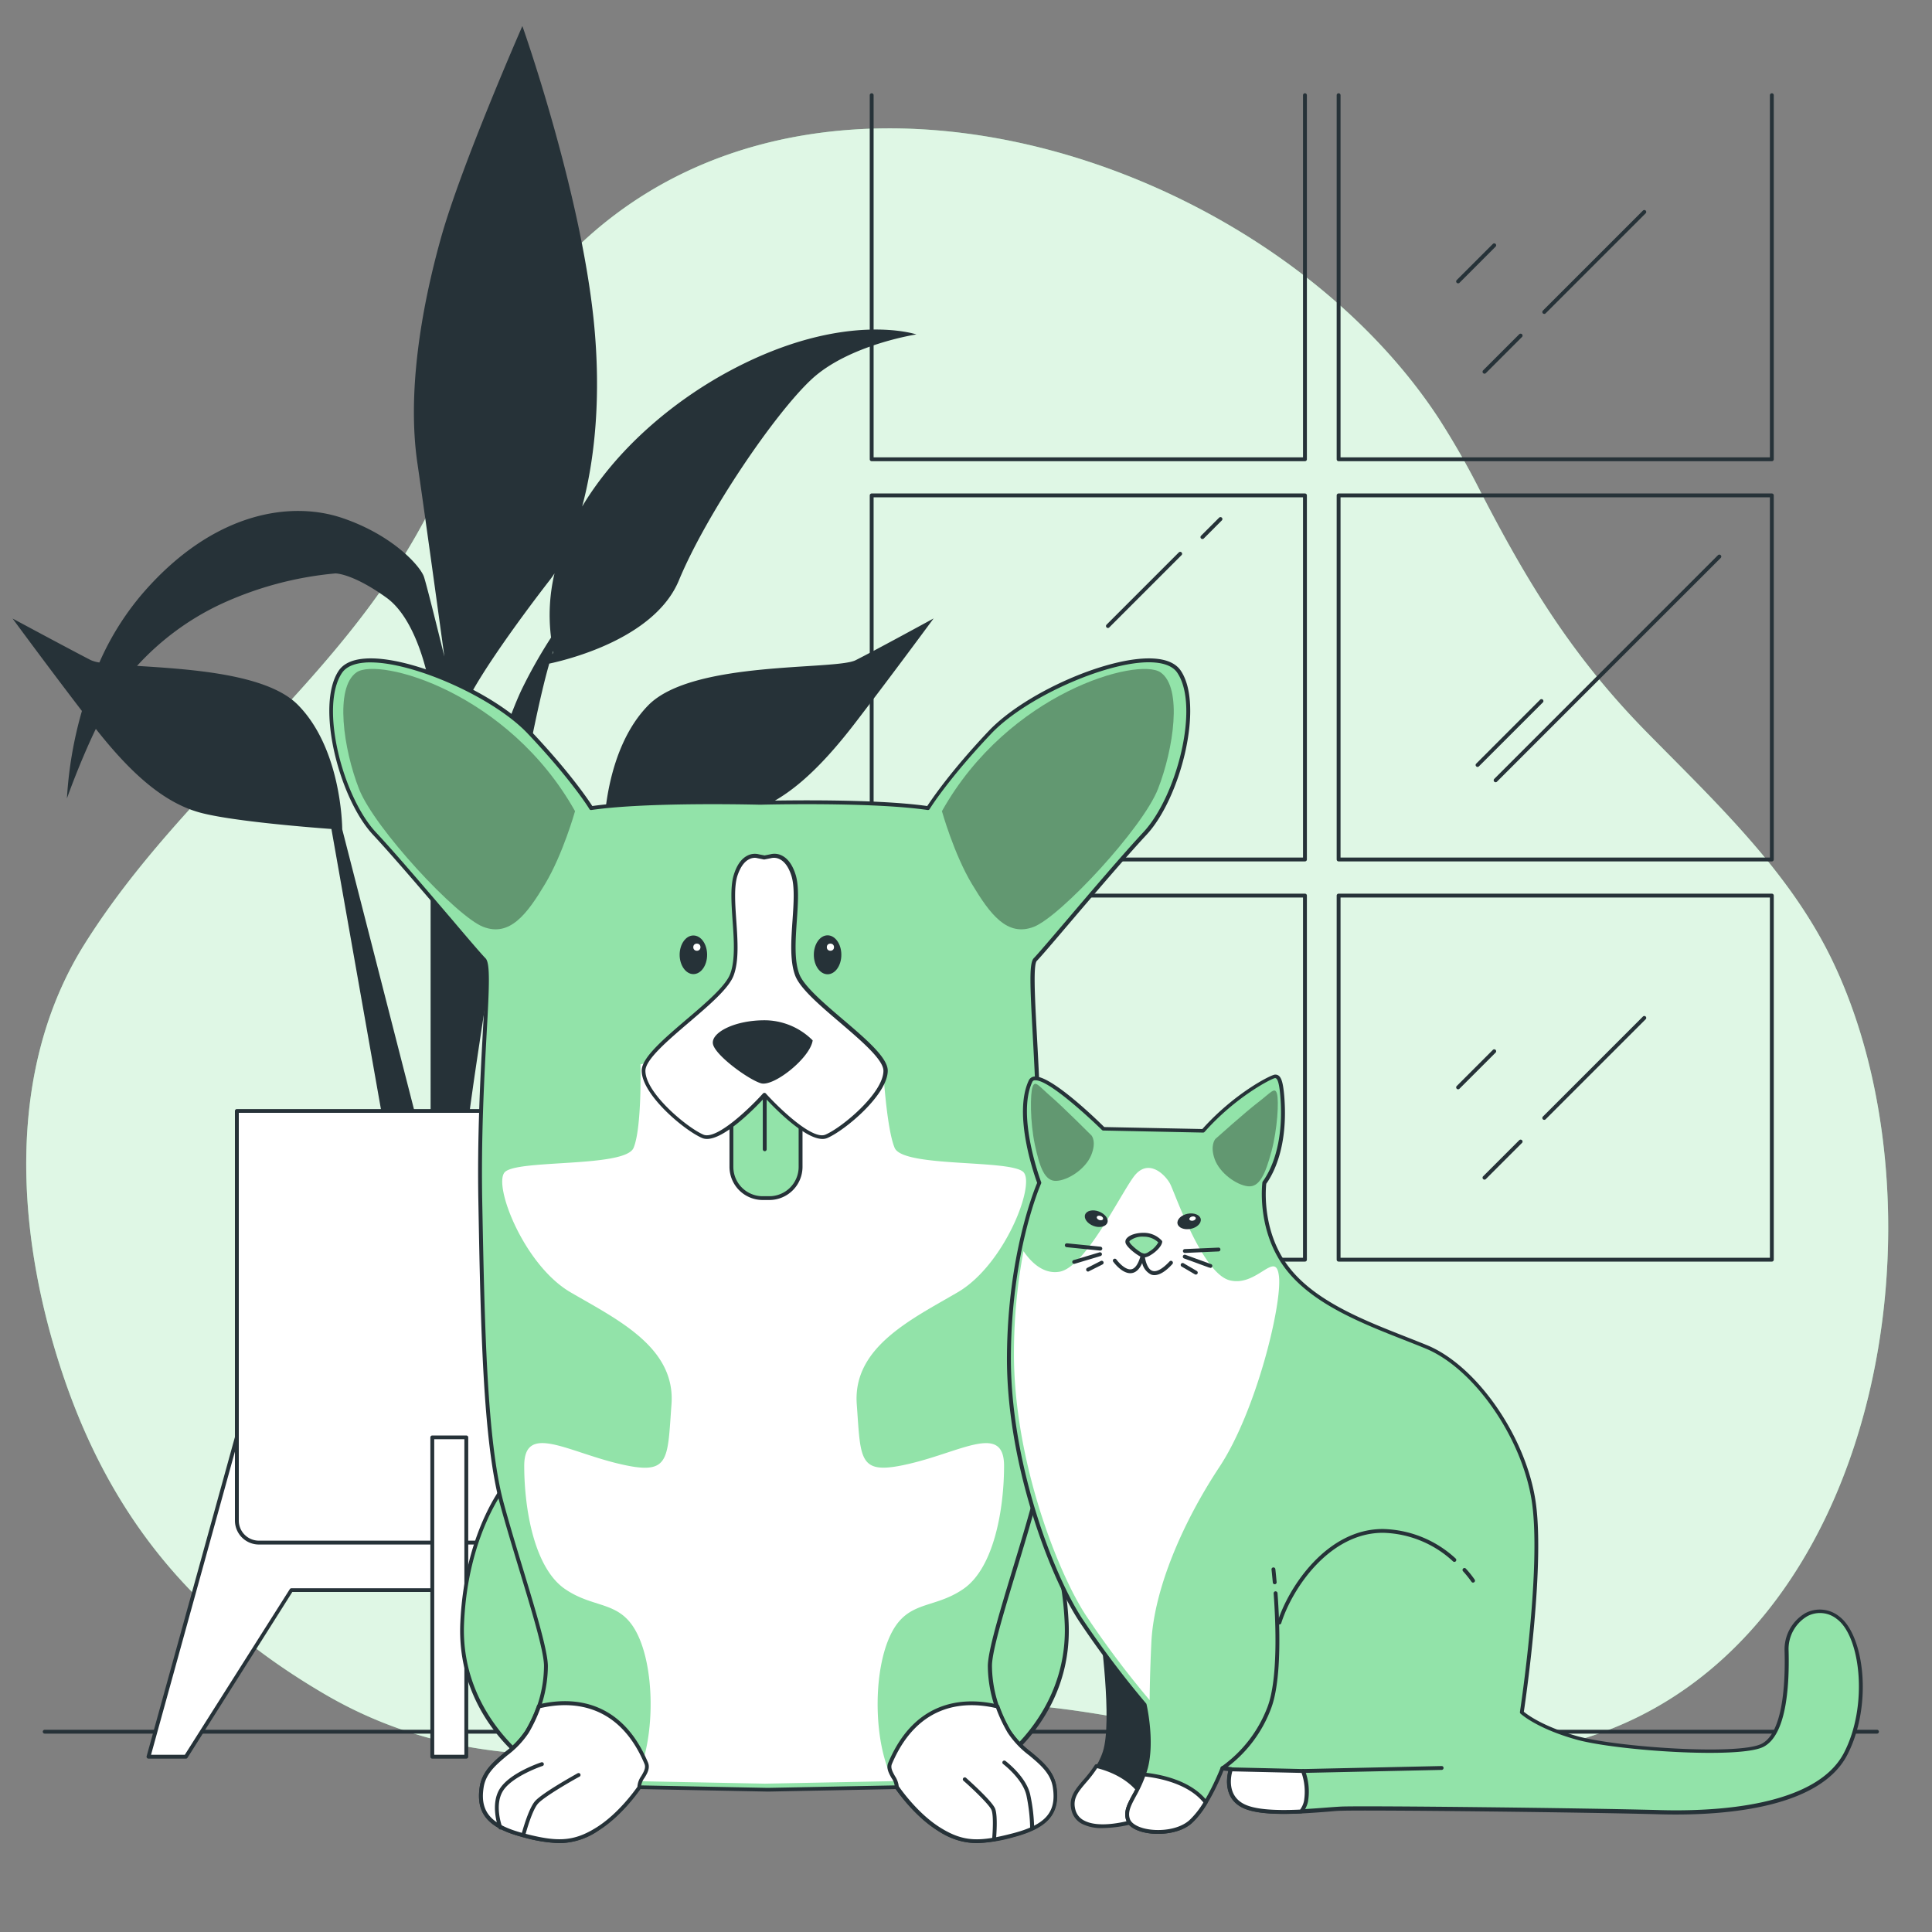<svg xmlns="http://www.w3.org/2000/svg" viewBox="0 0 500 500"><rect x="0" y="0" width="500" height="500" fill="#808080" stroke="none"/><g id="freepik--background-simple--inject-176"><path d="M383.16,127.24a210,210,0,0,0-10.85-19C326.19,37.94,202.7-.34,141.51,72.34,126.92,89.66,121.84,110.6,112,130.46c-22.32,45.19-64,72.2-90.2,114-20.27,32.44-17.57,74-6.26,109.07,12.29,38.1,33.92,64.71,68.52,84.93,38.79,22.68,80.27,16.38,122.2,8.49,18.85-3.55,38.29-7.17,57.57-5.81,24.14,1.69,48,8.52,71.92,11.84,24.9,3.46,50.74,4.27,74.73-3.25,76.83-24.1,95-137,63.44-201.73-11.18-22.9-30.14-40.57-47.74-58.5C407.2,170.2,395.56,151.26,383.16,127.24Z" style="fill:#92E3A9"></path><path d="M383.16,127.24a210,210,0,0,0-10.85-19C326.19,37.94,202.7-.34,141.51,72.34,126.92,89.66,121.84,110.6,112,130.46c-22.32,45.19-64,72.2-90.2,114-20.27,32.44-17.57,74-6.26,109.07,12.29,38.1,33.92,64.71,68.52,84.93,38.79,22.68,80.27,16.38,122.2,8.49,18.85-3.55,38.29-7.17,57.57-5.81,24.14,1.69,48,8.52,71.92,11.84,24.9,3.46,50.74,4.27,74.73-3.25,76.83-24.1,95-137,63.44-201.73-11.18-22.9-30.14-40.57-47.74-58.5C407.2,170.2,395.56,151.26,383.16,127.24Z" style="fill:#fff;opacity:0.7"></path></g><g id="freepik--Floor--inject-176"><path d="M485.76,448.66H11.57a.5.5,0,0,1-.5-.5.5.5,0,0,1,.5-.5H485.76a.51.51,0,0,1,.5.5A.5.5,0,0,1,485.76,448.66Z" style="fill:#263238"></path></g><g id="freepik--Plant--inject-176"><path d="M241.62,160.05S231.06,174.4,221.39,187s-18.47,20.62-28.15,23.31c-7.78,2.16-27,3.75-34.14,4.28l-13.36,75.6H137l19.35-75.51c0-1.57.47-21,11.43-32.16,11.44-11.66,48.38-9,53.66-11.66S241.62,160.05,241.62,160.05Zm-98.43,8.45c-6.64,18.3-20.74,110.24-22.08,122.53l-9.67-1.79V178.88S108.8,161,100,154.67s-13.19-6.27-13.19-6.27a89.78,89.78,0,0,0-29.9,8.06,69,69,0,0,0-21.44,15.87c13.4.86,33.71,2,41.67,10.14,11,11.17,11.41,30.59,11.43,32.16l19.35,75.51H99.13l-13.36-75.6c-7.19-.53-26.36-2.12-34.14-4.28-9.24-2.57-17.67-10-26.83-21.63-4.25,8.83-7.48,18-7.48,18A103,103,0,0,1,21.2,184c-9-11.74-17.95-23.93-17.95-23.93s15,8.07,20.23,10.76a8.41,8.41,0,0,0,2.24.62,71.69,71.69,0,0,1,11-17.65c18.48-21.52,38.71-24.21,51.9-19.73s20.23,12.55,21.11,15.24S115,169.91,115,169.91s-4.4-32.27-7-50.2.88-39.45,6.16-58.28S135.19,6.74,135.19,6.74,150.14,48.88,153.66,83c2,19.66.25,36-3,48.09,8.78-14.68,23.39-27.33,39-35.54,29-15.24,47.5-9,47.5-9S219.63,89.22,210,98.19s-27.26,35-34.3,52S140.86,172,140.86,172C140.55,170.91,143.42,169.57,143.19,168.5Zm-.58-3.54a46.6,46.6,0,0,1,.9-16.57c-.43.66-.86,1.26-1.28,1.8-7,9-22.87,30.48-22.87,35.86,0,2.85.49,17.51,1,30.68l1.68-.2s7.92-27.79,13.2-38.55A127.15,127.15,0,0,1,142.61,165Z" style="fill:#263238"></path><polygon points="172.13 371.95 116.72 369.32 61.3 371.95 38.43 454.64 48.11 454.64 75.38 411.54 116.72 411.54 158.06 411.54 185.32 454.64 195 454.64 172.13 371.95" style="fill:#fff"></polygon><path d="M195,455.14h-9.68a.49.49,0,0,1-.42-.24L157.78,412H75.65L48.53,454.9a.49.49,0,0,1-.42.24H38.43a.51.51,0,0,1-.48-.64l22.87-82.68a.49.49,0,0,1,.46-.36l55.41-2.64,55.46,2.64a.48.48,0,0,1,.46.36l22.87,82.68a.53.53,0,0,1-.08.44A.52.52,0,0,1,195,455.14Zm-9.4-1h8.74l-22.59-81.7-55.06-2.63-55,2.63-22.6,81.7h8.74L75,411.27a.51.51,0,0,1,.43-.23h82.68a.48.48,0,0,1,.42.23Z" style="fill:#263238"></path><path d="M61.3,287.51H171.25a0,0,0,0,1,0,0v106a5.7,5.7,0,0,1-5.7,5.7H67a5.7,5.7,0,0,1-5.7-5.7v-106A0,0,0,0,1,61.3,287.51Z" style="fill:#fff"></path><path d="M165.55,399.72H67a6.21,6.21,0,0,1-6.2-6.2v-106a.51.51,0,0,1,.5-.5h110a.5.5,0,0,1,.5.5v106A6.21,6.21,0,0,1,165.55,399.72ZM61.8,288V393.52a5.2,5.2,0,0,0,5.2,5.2h98.55a5.2,5.2,0,0,0,5.2-5.2V288Z" style="fill:#263238"></path><rect x="111.88" y="371.95" width="8.8" height="82.68" style="fill:#fff"></rect><path d="M120.68,455.14h-8.8a.5.5,0,0,1-.5-.5V372a.5.5,0,0,1,.5-.5h8.8a.5.5,0,0,1,.5.5v82.68A.51.51,0,0,1,120.68,455.14Zm-8.3-1h7.8V372.46h-7.8Z" style="fill:#263238"></path></g><g id="freepik--Window--inject-176"><path d="M337.72,119.36H225.59a.5.5,0,0,1-.5-.5V24.64a.51.51,0,0,1,.5-.5.5.5,0,0,1,.5.5v93.72H337.22V24.64a.5.5,0,1,1,1,0v94.22A.5.5,0,0,1,337.72,119.36Z" style="fill:#263238"></path><path d="M458.55,119.36H346.43a.5.5,0,0,1-.5-.5V24.64a.5.5,0,0,1,.5-.5.51.51,0,0,1,.5.5v93.72H458.05V24.64a.51.51,0,0,1,.5-.5.5.5,0,0,1,.5.5v94.22A.5.5,0,0,1,458.55,119.36Z" style="fill:#263238"></path><path d="M337.72,222.93H225.59a.5.5,0,0,1-.5-.5V128.21a.51.51,0,0,1,.5-.5H337.72a.5.5,0,0,1,.5.5v94.22A.5.5,0,0,1,337.72,222.93Zm-111.63-1H337.22V128.71H226.09Z" style="fill:#263238"></path><path d="M458.55,222.93H346.43a.5.5,0,0,1-.5-.5V128.21a.5.5,0,0,1,.5-.5H458.55a.5.5,0,0,1,.5.5v94.22A.5.5,0,0,1,458.55,222.93Zm-111.62-1H458.05V128.71H346.93Z" style="fill:#263238"></path><path d="M337.72,326.5H225.59a.5.5,0,0,1-.5-.5V231.78a.51.51,0,0,1,.5-.5H337.72a.5.5,0,0,1,.5.5V326A.5.5,0,0,1,337.72,326.5Zm-111.63-1H337.22V232.28H226.09Z" style="fill:#263238"></path><path d="M458.55,326.5H346.43a.5.5,0,0,1-.5-.5V231.78a.5.5,0,0,1,.5-.5H458.55a.5.5,0,0,1,.5.5V326A.5.5,0,0,1,458.55,326.5Zm-111.62-1H458.05V232.28H346.93Z" style="fill:#263238"></path><path d="M387.06,202.44a.5.5,0,0,1-.35-.15.51.51,0,0,1,0-.71l57.9-57.9a.5.5,0,1,1,.71.71l-57.9,57.9A.51.51,0,0,1,387.06,202.44Z" style="fill:#263238"></path><path d="M382.39,198.48a.47.47,0,0,1-.35-.15.48.48,0,0,1,0-.7l16.54-16.55a.5.5,0,0,1,.71.71l-16.55,16.54A.49.49,0,0,1,382.39,198.48Z" style="fill:#263238"></path><path d="M286.73,162.52a.47.47,0,0,1-.35-.15.5.5,0,0,1,0-.71l18.7-18.7a.5.5,0,0,1,.7,0,.5.5,0,0,1,0,.71l-18.7,18.7A.47.47,0,0,1,286.73,162.52Z" style="fill:#263238"></path><path d="M311.18,139.5a.54.54,0,0,1-.35-.14.51.51,0,0,1,0-.71l4.68-4.68a.5.5,0,0,1,.7,0,.5.5,0,0,1,0,.71l-4.67,4.68A.54.54,0,0,1,311.18,139.5Z" style="fill:#263238"></path><path d="M399.65,289.82a.52.52,0,0,1-.35-.14.5.5,0,0,1,0-.71l25.89-25.89a.5.5,0,0,1,.71,0,.5.5,0,0,1,0,.7L400,289.68A.54.54,0,0,1,399.65,289.82Z" style="fill:#263238"></path><path d="M384.19,305.29a.51.51,0,0,1-.36-.15.51.51,0,0,1,0-.71l9.35-9.35a.51.51,0,0,1,.71,0,.5.5,0,0,1,0,.71l-9.35,9.35A.49.49,0,0,1,384.19,305.29Z" style="fill:#263238"></path><path d="M377.35,281.91a.5.5,0,0,1-.35-.85l9.35-9.35a.5.5,0,0,1,.71,0,.51.51,0,0,1,0,.71l-9.35,9.34A.51.51,0,0,1,377.35,281.91Z" style="fill:#263238"></path><path d="M399.65,81.24a.52.52,0,0,1-.35-.14.5.5,0,0,1,0-.71L425.19,54.5a.5.5,0,0,1,.71,0,.5.5,0,0,1,0,.7L400,81.1A.54.54,0,0,1,399.65,81.24Z" style="fill:#263238"></path><path d="M384.19,96.71a.51.51,0,0,1-.36-.15.51.51,0,0,1,0-.71l9.35-9.35a.51.51,0,0,1,.71,0,.5.5,0,0,1,0,.71l-9.35,9.35A.49.49,0,0,1,384.19,96.71Z" style="fill:#263238"></path><path d="M377.35,73.33a.54.54,0,0,1-.35-.14.51.51,0,0,1,0-.71l9.35-9.35a.5.5,0,0,1,.71,0,.5.5,0,0,1,0,.7l-9.35,9.36A.54.54,0,0,1,377.35,73.33Z" style="fill:#263238"></path></g><g id="freepik--Dog--inject-176"><path d="M264,383.21s10.88,12,12,36.76-19.13,39-24.76,40.52a72.25,72.25,0,0,1-12.38,1.88V385.83Z" style="fill:#92E3A9"></path><path d="M238.9,462.87a.48.48,0,0,1-.34-.14.52.52,0,0,1-.16-.36V385.83a.49.49,0,0,1,.45-.49L264,382.71a.5.5,0,0,1,.43.16c.11.12,11,12.43,12.13,37.08,1.16,25.43-19.48,39.52-25.13,41a73.72,73.72,0,0,1-12.48,1.9Zm.5-76.59v75.55A69.94,69.94,0,0,0,251.15,460c5.27-1.41,25.5-15.55,24.39-40-1-22.65-10.36-34.65-11.71-36.27Z" style="fill:#263238"></path><path d="M131.61,383.21s-10.88,12-12,36.76,19.13,39,24.76,40.52a72.25,72.25,0,0,0,12.38,1.88V385.83Z" style="fill:#92E3A9"></path><path d="M156.74,462.87h0a73.86,73.86,0,0,1-12.48-1.9c-5.65-1.5-26.29-15.59-25.13-41,1.12-24.65,12-37,12.13-37.08a.5.5,0,0,1,.43-.16l25.13,2.63a.49.49,0,0,1,.45.49v76.54a.52.52,0,0,1-.16.36A.48.48,0,0,1,156.74,462.87Zm-24.93-79.14c-1.34,1.62-10.68,13.64-11.71,36.27-1.11,24.46,19.12,38.6,24.39,40a69.94,69.94,0,0,0,11.75,1.82V386.28Z" style="fill:#263238"></path><path d="M296.39,215.7c8.82-9.47,14.69-33,8.82-41.8s-37.55,3.59-49,15.68-16,19.59-16,19.59c-12.91-1.89-35.78-1.55-43.44-1.38-7.74-.17-30.83-.51-43.74,1.38,0,0-4.57-7.51-16-19.59s-43.1-24.49-49-15.68,0,32.33,8.82,41.8,26.12,30.36,28.4,32.65-1.63,29.06-1,63,1.31,62,5.55,77.71,11.43,36.24,11.43,42.12a32.87,32.87,0,0,1-4.89,17c-3.27,5.55-10.78,7.84-11.76,14.37s2,10.12,10.78,12.4,13.06,2.29,19.26-1.63,10.78-10.77,10.78-10.77l33.3.65,33.31-.65s4.57,6.85,10.77,10.77,10.45,3.92,19.27,1.63,11.75-5.87,10.77-12.4-8.49-8.82-11.75-14.37a32.79,32.79,0,0,1-4.9-17c0-5.88,7.18-26.45,11.43-42.12s.65-43.75,1.3-77.71-3.26-60.74-1-63S287.57,225.17,296.39,215.7Z" style="fill:#92E3A9"></path><path d="M144.77,477a38.63,38.63,0,0,1-9.48-1.56c-8.95-2.32-12.18-6.08-11.14-13,.6-4,3.59-6.52,6.47-8.94a23,23,0,0,0,5.34-5.6,32.37,32.37,0,0,0,4.83-16.73c0-3.76-3.08-13.93-6.34-24.69-1.76-5.82-3.59-11.85-5.07-17.3-4.38-16.18-5-46.13-5.57-77.83-.33-17.17.51-32.53,1.12-43.75.55-10,1-17.95,0-18.93s-4.29-4.87-8.54-9.86c-6.17-7.24-14.62-17.15-19.88-22.8-8.74-9.39-14.91-33.34-8.87-42.41,1.21-1.81,3.43-2.87,6.59-3.14,11.45-1,33.64,8.66,43.17,18.74,10.12,10.7,14.94,17.92,15.89,19.4,13.13-1.86,36.58-1.49,43.5-1.34,6.83-.15,30-.52,43.18,1.34,1-1.48,5.77-8.7,15.88-19.4,9.54-10.08,31.73-19.72,43.17-18.74,3.17.27,5.39,1.33,6.59,3.14,6.05,9.07-.12,33-8.86,42.41-5.27,5.65-13.71,15.56-19.88,22.79-4.25,5-7.61,8.94-8.54,9.87s-.55,8.9,0,18.93c.61,11.22,1.45,26.58,1.12,43.75-.24,12.59.11,24.52.41,35,.54,18.36,1,32.87-1.73,42.79-1.48,5.45-3.3,11.48-5.07,17.31-3.26,10.76-6.34,20.92-6.34,24.68a32.37,32.37,0,0,0,4.83,16.73,23,23,0,0,0,5.34,5.6c2.89,2.42,5.87,4.92,6.48,8.94,1,6.89-2.2,10.65-11.15,13-8.49,2.2-13.09,2.45-19.66-1.7-5.66-3.57-9.9-9.44-10.77-10.69l-33,.65-33.05-.65c-.87,1.25-5.11,7.12-10.77,10.69A18.09,18.09,0,0,1,144.77,477ZM95.89,171.43c-.55,0-1.06,0-1.56.06-2.85.24-4.81,1.15-5.84,2.69-5.84,8.76.24,32,8.76,41.18C102.53,221,111,231,117.16,238.19c4.23,5,7.58,8.9,8.49,9.81,1.23,1.23,1,6.93.28,19.68-.61,11.21-1.45,26.55-1.12,43.68.61,31.64,1.19,61.53,5.54,77.59,1.47,5.44,3.29,11.45,5.06,17.27,3.28,10.84,6.38,21.07,6.38,25a33.32,33.32,0,0,1-5,17.23,23.66,23.66,0,0,1-5.56,5.86c-2.88,2.41-5.59,4.68-6.13,8.33-1,6.34,2,9.66,10.4,11.85s12.72,2.32,18.87-1.57S165,462.34,165,462.27a.57.57,0,0,1,.43-.22l33.3.65,33.29-.65a.53.53,0,0,1,.42.22c.05.07,4.59,6.81,10.63,10.63s10.3,3.79,18.87,1.57,11.36-5.51,10.41-11.85c-.55-3.65-3.26-5.92-6.13-8.33a23.88,23.88,0,0,1-5.57-5.86,33.32,33.32,0,0,1-5-17.23c0-3.91,3.1-14.14,6.38-25,1.77-5.82,3.59-11.84,5.06-17.28,2.65-9.78,2.23-24.22,1.7-42.5-.3-10.53-.65-22.47-.41-35.09.33-17.13-.51-32.47-1.12-43.68-.69-12.76-.95-18.45.29-19.68.9-.91,4.25-4.84,8.49-9.81,6.17-7.25,14.63-17.17,19.9-22.83l.37.34-.37-.34c8.53-9.16,14.61-32.42,8.77-41.18-1-1.54-3-2.45-5.84-2.69-11-.94-33.16,8.71-42.36,18.43-11.25,11.89-15.89,19.43-15.93,19.51a.5.5,0,0,1-.5.23c-13-1.89-36.48-1.53-43.36-1.37-7-.16-30.69-.52-43.68,1.37a.5.5,0,0,1-.5-.23c0-.08-4.68-7.62-15.93-19.51C127.91,180.64,107.3,171.43,95.89,171.43Z" style="fill:#263238"></path><path d="M235.52,378.78c-13.43,3.19-12.7-.58-13.79-15.35s14.16-22,26.14-29,20-27.52,17.07-31-31.23-1.16-33.41-6.37-3.06-21.6-3.06-21.6l-30.71-8.67-32,8.67s.39,16.38-1.79,21.6-30.5,2.89-33.4,6.37,5.08,24,17.06,31,27.24,14.19,26.15,29S173.43,382,160,378.78s-24.33-10.43-24.33.58,2.54,26.36,10.53,31.86,14.89,2.61,19.24,12.74,3.81,28.11-1.18,37a4.7,4.7,0,0,0-.46,1.21c.56-.75.87-1.21.87-1.21l33.3.65,33.29-.65h0c-5-8.9-5.54-26.87-1.18-37s11.25-7.24,19.24-12.74,10.53-20.85,10.53-31.86S249,375.59,235.52,378.78Z" style="fill:#fff"></path><path d="M243.77,209.93s3.1,11.09,7.76,18.85,9.09,13.75,16,11.09,28.17-25.5,32.16-35.7,6.43-26.17.66-30.16S261.06,179.11,243.77,209.93Z" style="opacity:0.33"></path><path d="M148.82,209.93s-3.11,11.09-7.76,18.85-9.1,13.75-16,11.09-28.16-25.5-32.15-35.7S86.51,178,92.27,174,131.52,179.11,148.82,209.93Z" style="opacity:0.33"></path><path d="M165.46,462.62c-.32-2,2.75-4.08,1.8-6.33-7.13-16.89-20.42-16.45-27.79-14.65a38.92,38.92,0,0,1-3.07,6.54c-3.27,5.55-10.78,7.84-11.76,14.37s2,10.12,10.78,12.4,13.06,2.29,19.26-1.63,10.78-10.77,10.78-10.77Z" style="fill:#fff"></path><path d="M144.77,477a38.63,38.63,0,0,1-9.48-1.56c-8.95-2.32-12.18-6.08-11.14-13,.6-4,3.59-6.52,6.47-8.94a23,23,0,0,0,5.34-5.6,38.07,38.07,0,0,0,3-6.46.51.51,0,0,1,.35-.32c7.47-1.82,21.09-2.3,28.38,15,.62,1.48-.19,2.85-.9,4a4.55,4.55,0,0,0-.89,2.26.59.59,0,0,1,0,.14.55.55,0,0,1-.16.38c-.62.91-5,7.1-10.85,10.81A18.09,18.09,0,0,1,144.77,477Zm-4.92-34.94a38.77,38.77,0,0,1-3,6.37,23.66,23.66,0,0,1-5.56,5.86c-2.88,2.41-5.59,4.68-6.13,8.33-1,6.34,2,9.66,10.4,11.85s12.72,2.32,18.87-1.57c5.54-3.49,9.81-9.45,10.53-10.48a5.31,5.31,0,0,1,1-2.77c.65-1.11,1.26-2.15.83-3.16C159.9,440.12,147.07,440.36,139.85,442.06Z" style="fill:#263238"></path><path d="M129.49,473.48a.5.5,0,0,1-.47-.33c-.09-.25-2.3-6.29.42-10.36s10.34-6.6,10.67-6.71a.5.5,0,0,1,.31.95c-.07,0-7.68,2.6-10.15,6.31s-.33,9.41-.31,9.46a.52.52,0,0,1-.3.65A.47.47,0,0,1,129.49,473.48Z" style="fill:#263238"></path><path d="M135.42,475.45h-.13a.5.5,0,0,1-.36-.61c.07-.26,1.7-6.46,3.45-8.6s10.74-7.11,11.12-7.32a.51.51,0,0,1,.68.2.5.5,0,0,1-.2.68c-.09,0-9.2,5.09-10.83,7.07s-3.23,8.16-3.25,8.22A.5.5,0,0,1,135.42,475.45Z" style="fill:#263238"></path><path d="M232.07,462.62c.31-2-2.66-4.08-1.71-6.33,7.13-16.89,20.42-16.45,27.79-14.65a38.92,38.92,0,0,0,3.07,6.54C264.49,453.73,272,456,273,462.55s-2,10.12-10.78,12.4-13.06,2.29-19.26-1.63-10.78-10.77-10.78-10.77Z" style="fill:#fff"></path><path d="M252.85,477a18.09,18.09,0,0,1-10.18-3.26c-5.58-3.52-9.79-9.29-10.73-10.64a.42.42,0,0,1-.14-.06.49.49,0,0,1-.23-.5,4.25,4.25,0,0,0-.84-2.39c-.68-1.21-1.46-2.58-.83-4,7.28-17.25,20.89-16.77,28.37-15a.51.51,0,0,1,.35.32,38.07,38.07,0,0,0,3,6.46,23,23,0,0,0,5.34,5.6c2.88,2.42,5.87,4.92,6.47,8.94,1,6.89-2.19,10.65-11.14,13A38.63,38.63,0,0,1,252.85,477Zm-20.26-14.72c.21.31,4.69,6.88,10.62,10.62,6.16,3.89,10.3,3.79,18.87,1.57s11.36-5.51,10.4-11.85c-.54-3.65-3.25-5.92-6.13-8.33a23.66,23.66,0,0,1-5.56-5.86,38.77,38.77,0,0,1-3-6.37c-7.22-1.69-20-1.94-26.95,14.43-.44,1,.16,2.06.78,3.17A5.92,5.92,0,0,1,232.59,462.28Z" style="fill:#263238"></path><path d="M257.26,476.51h-.05a.5.5,0,0,1-.45-.55c.15-1.6.43-6.07-.16-7.53s-5.43-6-7.25-7.57a.5.5,0,0,1,.67-.75c.68.61,6.73,6,7.51,7.95s.25,7.75.23,8A.52.52,0,0,1,257.26,476.51Z" style="fill:#263238"></path><path d="M267.1,473.48a.5.5,0,0,1-.5-.5,45.12,45.12,0,0,0-.94-8.23c-.89-4.3-6-8.18-6.05-8.22a.5.5,0,0,1-.1-.7.51.51,0,0,1,.7-.1c.22.17,5.46,4.15,6.43,8.82a45.32,45.32,0,0,1,1,8.43A.5.5,0,0,1,267.1,473.48Z" style="fill:#263238"></path><path d="M189.29,278.39h17.9a0,0,0,0,1,0,0V302a8.08,8.08,0,0,1-8.08,8.08h-1.74a8.08,8.08,0,0,1-8.08-8.08V278.39A0,0,0,0,1,189.29,278.39Z" style="fill:#92E3A9"></path><path d="M199.11,310.56h-1.74a8.59,8.59,0,0,1-8.58-8.58V278.39a.5.5,0,0,1,.5-.5h17.9a.5.5,0,0,1,.5.5V302A8.59,8.59,0,0,1,199.11,310.56Zm-9.32-31.67V302a7.59,7.59,0,0,0,7.58,7.58h1.74a7.59,7.59,0,0,0,7.58-7.58V278.89Z" style="fill:#263238"></path><path d="M197.91,297.93a.51.51,0,0,1-.5-.5V283.29a.5.5,0,0,1,.5-.5.5.5,0,0,1,.5.5v14.14A.5.5,0,0,1,197.91,297.93Z" style="fill:#263238"></path><path d="M206.4,252.27c-2.61-6.86,1-19.59-1-25.8s-5.88-4.9-5.88-4.9l-1.63.33-1.63-.33s-3.92-1.3-5.88,4.9,1.63,18.94-1,25.8-22.85,18.94-22.85,24.81,10.77,15,15.34,17,16-10.77,16-10.77,11.43,12.73,16,10.77,15.35-11.1,15.35-17S209,259.12,206.4,252.27Z" style="fill:#fff"></path><path d="M212.85,294.76c-4.77,0-12.89-8.5-14.94-10.73-2.24,2.45-11.76,12.38-16.19,10.49-4.67-2-15.65-11.24-15.65-17.44,0-3.34,5.63-8.15,11.59-13.25,5-4.24,10.11-8.64,11.3-11.74,1.35-3.55,1-8.79.63-13.85-.31-4.59-.61-8.92.34-11.92.77-2.45,1.94-4.09,3.47-4.87a4.16,4.16,0,0,1,3-.35l1.47.29,1.54-.31a4.21,4.21,0,0,1,3,.37c1.53.78,2.7,2.42,3.48,4.87.94,3,.65,7.33.33,11.92-.35,5.06-.71,10.3.64,13.85,1.18,3.1,6.32,7.5,11.29,11.74,6,5.1,11.6,9.91,11.6,13.25,0,6.2-11,15.44-15.65,17.44A3.08,3.08,0,0,1,212.85,294.76ZM195.39,222a3.32,3.32,0,0,0-1.55.39c-1.28.66-2.27,2.1-3,4.27-.89,2.82-.6,7.06-.29,11.55.36,5.17.73,10.52-.7,14.28-1.27,3.34-6.28,7.62-11.58,12.14-5.53,4.73-11.24,9.61-11.24,12.49,0,5.72,10.68,14.65,15,16.52,3.48,1.49,12.32-7.18,15.43-10.65a.51.51,0,0,1,.74,0c3.12,3.47,12,12.16,15.43,10.65,4.37-1.87,15-10.8,15-16.52,0-2.88-5.72-7.76-11.25-12.49-5.3-4.52-10.3-8.8-11.58-12.14h0c-1.42-3.76-1.06-9.11-.7-14.28.31-4.49.6-8.73-.28-11.55-.7-2.19-1.7-3.63-3-4.28a3.24,3.24,0,0,0-2.27-.29l-1.69.34a.67.67,0,0,1-.2,0l-1.63-.33A3.13,3.13,0,0,0,195.39,222Z" style="fill:#263238"></path><path d="M210.32,269.25a17.68,17.68,0,0,0-12-5.2c-8.17-.13-14.45,3.24-13.8,6.18s9.15,9.14,12.41,10.12S209.67,273.82,210.32,269.25Z" style="fill:#263238"></path><ellipse cx="214.18" cy="247.1" rx="3.56" ry="5.04" style="fill:#263238"></ellipse><circle cx="214.91" cy="245.13" r="0.93" style="fill:#fff"></circle><path d="M183,247.1c0,2.78-1.59,5-3.55,5s-3.56-2.26-3.56-5,1.59-5,3.56-5S183,244.32,183,247.1Z" style="fill:#263238"></path><circle cx="180.35" cy="245.13" r="0.93" style="fill:#fff"></circle></g><g id="freepik--Cat--inject-176"><path d="M284.68,421.89s3.26,23.62.75,31.39-9.09,9.55-7.61,15.15,10.33,4.53,16.26,2.74,11.38-9.48,10.66-18.66-4.89-24-8.09-26.36S286.37,420,284.68,421.89Z" style="fill:#263238"></path><path d="M297.72,469.27c-.1-.32-.18-.62-.29-.95-2.38-7.39-9.29-10.22-13.72-11.29-2.94,4.81-7.09,6.83-5.89,11.4,1.48,5.59,10.33,4.53,16.26,2.74A12,12,0,0,0,297.72,469.27Z" style="fill:#fff"></path><path d="M285.4,473.1A11.08,11.08,0,0,1,280,472a5.32,5.32,0,0,1-2.67-3.41c-.89-3.34.91-5.44,3-7.88a31,31,0,0,0,3-3.9.5.5,0,0,1,.54-.23c4.19,1,11.59,3.87,14.09,11.63.06.21.13.41.19.61l.1.34a.51.51,0,0,1-.18.55,12.45,12.45,0,0,1-3.79,2A33.18,33.18,0,0,1,285.4,473.1Zm-1.46-15.5a32.77,32.77,0,0,1-2.86,3.72c-2.05,2.41-3.53,4.14-2.78,7a4.35,4.35,0,0,0,2.19,2.79c4,2.21,11.29.25,13.45-.4a11.06,11.06,0,0,0,3.2-1.61h0c-.06-.19-.12-.39-.19-.6C294.67,461.39,288,458.63,283.94,457.6Z" style="fill:#263238"></path><path d="M311.37,292.69l-25.82-.53s-16.82-16.72-18.87-12.34c-4.26,9.09,2.26,26.3,2.26,26.3s-7.68,17-7.86,44.83,11.22,57,18.51,68.21a244.61,244.61,0,0,0,16.6,22.09s2.15,9.27.35,16.23S290.66,467.33,292,471s11.69,4.53,16.21.45,8.19-13.79,8.19-13.79l2.2.27s-2.39,6.74,3.34,9.5,19.79,1,25.21.71,63.07.36,82.48.91,41.52-2.44,48.08-15.08,4.26-30.72-2-35.3-13.45,1.23-13.25,8.64-.2,21.42-6.3,24.46-37.67.94-48-1.95-14.24-6.6-14.24-6.6,5.88-38.29,3-55.39-15.66-34.28-27.74-39.23-27.36-9.78-35.49-19.82-6.38-22.6-6.38-22.6c1.88-2.55,5.71-9.54,4.64-22.5-.37-4.5-1.06-5-1.86-5.06S319.63,283.38,311.37,292.69Z" style="fill:#92E3A9"></path><path d="M299.69,474.6a15.88,15.88,0,0,1-3.84-.44c-2.33-.59-3.88-1.66-4.36-3-.81-2.27.25-4.23,1.59-6.71a30.12,30.12,0,0,0,3-7.08c1.63-6.34-.09-14.78-.33-15.87a249.09,249.09,0,0,1-16.56-22.05c-7.82-12-18.77-41.24-18.59-68.48.17-26.06,7-42.88,7.82-44.85-.74-2-6.28-17.73-2.18-26.49a1.73,1.73,0,0,1,1.29-1c4.13-.71,16.27,11.09,18.25,13.05l25.39.51c8.3-9.27,17.8-14.09,18.84-14.09h0c1.42,0,2,1.43,2.35,5.52,1.08,13.12-2.83,20.2-4.65,22.73-.15,1.3-1.19,12.87,6.28,22.1,6.86,8.47,19.06,13.26,29.82,17.49,1.87.74,3.7,1.46,5.47,2.18,12.61,5.16,25.19,22.93,28,39.6,2.78,16.23-2.39,51.79-2.91,55.28.89.74,5,3.85,13.83,6.32,10.1,2.83,41.53,5,47.65,2,5.7-2.84,6.22-16.25,6-24a10.87,10.87,0,0,1,5.41-9.86,8,8,0,0,1,8.64.8c6.59,4.81,8.83,23.1,2.16,35.93-7.44,14.33-33.61,15.76-48.54,15.35-19-.54-76.78-1.17-82.44-.91-1,0-2.3.14-3.79.26-6.72.51-16.88,1.29-21.66-1-5-2.43-4.21-7.74-3.76-9.53l-1.23-.14c-.73,1.84-4.08,9.9-8.19,13.61C306.32,473.76,302.86,474.6,299.69,474.6ZM268,279.58a1.27,1.27,0,0,0-.28,0,.7.7,0,0,0-.56.42c-4.12,8.8,2.22,25.74,2.28,25.91a.5.5,0,0,1,0,.38c-.08.17-7.65,17.25-7.82,44.64-.18,27,10.67,56,18.43,67.92a242.7,242.7,0,0,0,16.56,22,.51.51,0,0,1,.11.22c.09.38,2.15,9.47.35,16.46a31,31,0,0,1-3.07,7.3c-1.27,2.36-2.19,4.06-1.53,5.9.36,1,1.7,1.89,3.67,2.39,3.54.89,8.86.45,11.73-2.14,4.38-3.95,8-13.5,8.06-13.59a.49.49,0,0,1,.53-.32l2.2.26a.49.49,0,0,1,.36.23.5.5,0,0,1,0,.43c-.09.26-2.17,6.36,3.08,8.89,4.55,2.19,14.54,1.43,21.15.92,1.5-.11,2.81-.21,3.83-.26,5.66-.26,63.5.38,82.51.91,14.71.41,40.43-1,47.62-14.81,6.35-12.21,4.3-30.17-1.86-34.66a6.92,6.92,0,0,0-7.59-.72,9.84,9.84,0,0,0-4.87,8.94c.25,9.75-.69,22-6.57,24.91-6.27,3.12-38.15.95-48.37-1.91s-14.28-6.57-14.44-6.72a.49.49,0,0,1-.15-.44c.06-.38,5.83-38.4,2.95-55.23-2.8-16.37-15.1-33.8-27.43-38.84-1.76-.73-3.59-1.44-5.46-2.18-10.87-4.27-23.2-9.11-30.23-17.79-8.17-10.09-6.5-22.86-6.48-23a.5.5,0,0,1,.09-.23c1.72-2.34,5.61-9.19,4.54-22.16-.37-4.57-1.08-4.59-1.37-4.6-.89.12-10.13,4.8-18.23,13.93a.52.52,0,0,1-.39.17l-25.82-.53a.49.49,0,0,1-.34-.14C281.51,288.84,271.42,279.58,268,279.58Z" style="fill:#263238"></path><path d="M337.25,458.83a.51.51,0,0,1-.5-.49.5.5,0,0,1,.49-.51l35.84-.78a.48.48,0,0,1,.51.49.5.5,0,0,1-.49.51l-35.84.78Z" style="fill:#263238"></path><path d="M282.5,293.88s-7.4-7.42-10.53-10.11-4.08-4.32-4.73-2.53-.66,9.19.58,15,2.53,9.49,5.54,9.37,7.49-3,9-6.56S282.5,293.88,282.5,293.88Z" style="opacity:0.33"></path><path d="M314.52,294.78s7.8-7,11.08-9.5,4.32-4.09,4.87-2.27.14,9.21-1.42,15-3.07,9.32-6.07,9-7.31-3.41-8.61-7S314.52,294.78,314.52,294.78Z" style="opacity:0.33"></path><path d="M331,330.39c-.77-7.21-5.63,2.78-12.77.95s-14.18-22.68-15.42-25-5.71-6.86-9.45-1.74S280.77,328,274.2,329.12c-4.4.76-7.65-2.86-9.32-5.33a143.89,143.89,0,0,0-2.47,25.9c-.18,27.83,11.22,57,18.52,68.21A244.15,244.15,0,0,0,297.53,440s0-5.64.45-15.11c.72-13.7,8.06-30.81,17.61-45.25S331.8,337.6,331,330.39Z" style="fill:#fff"></path><path d="M312.05,466.45c-4.12-5.38-12.13-6.84-16-7.23-1.95,5.72-5.24,8.43-4.05,11.75,1.3,3.64,11.69,4.53,16.21.45A23.29,23.29,0,0,0,312.05,466.45Z" style="fill:#fff"></path><path d="M299.68,474.6a15.86,15.86,0,0,1-3.83-.44c-2.33-.59-3.88-1.66-4.36-3-.81-2.27.25-4.23,1.59-6.72a34.46,34.46,0,0,0,2.46-5.36.49.49,0,0,1,.52-.34c4.33.43,12.22,2,16.39,7.42a.53.53,0,0,1,0,.57,23,23,0,0,1-4,5.08C306.32,473.76,302.86,474.6,299.68,474.6Zm-3.33-14.84a36.14,36.14,0,0,1-2.39,5.13c-1.27,2.36-2.19,4.07-1.53,5.91.36,1,1.7,1.89,3.67,2.39,3.54.89,8.86.45,11.73-2.14a21.31,21.31,0,0,0,3.61-4.57C307.44,461.56,299.86,460.15,296.35,459.76Z" style="fill:#263238"></path><path d="M316.36,458.13a.5.5,0,0,1-.26-.92,33.46,33.46,0,0,0,12-15.64c2.65-7.28,2.09-21.42,1.52-29.2a.5.5,0,0,1,.47-.54.52.52,0,0,1,.53.46c.58,7.87,1.13,22.17-1.58,29.63a33.87,33.87,0,0,1-12.41,16.14A.52.52,0,0,1,316.36,458.13Z" style="fill:#263238"></path><path d="M329.89,410a.5.5,0,0,1-.49-.46c-.19-2.07-.33-3.34-.33-3.34a.49.49,0,0,1,.44-.55.5.5,0,0,1,.55.44s.15,1.27.33,3.36a.5.5,0,0,1-.45.55Z" style="fill:#263238"></path><path d="M318.56,457.9s-2.39,6.74,3.34,9.5c3.27,1.58,9.28,1.67,14.83,1.4a6.29,6.29,0,0,0,1.28-2.61,15.3,15.3,0,0,0-.76-7.86Z" style="fill:#fff"></path><path d="M332.27,469.42c-5,0-8.41-.51-10.59-1.57-6.07-2.92-3.62-10.05-3.59-10.12a.51.51,0,0,1,.48-.33l18.69.43a.48.48,0,0,1,.45.3,15.63,15.63,0,0,1,.79,8.15,6.55,6.55,0,0,1-1.37,2.82.51.51,0,0,1-.37.2C335.14,469.38,333.64,469.42,332.27,469.42Zm-13.35-11c-.38,1.35-1.41,6.32,3.19,8.54,2.57,1.24,7.27,1.69,14.36,1.36a5.66,5.66,0,0,0,1-2.21,14.93,14.93,0,0,0-.62-7.28Z" style="fill:#263238"></path><path d="M331.1,420.41l-.15,0a.51.51,0,0,1-.33-.63c2.95-9.33,12.93-24.07,27.2-24.07H358a28.63,28.63,0,0,1,18.72,7.63.5.5,0,1,1-.67.75A27.63,27.63,0,0,0,358,396.69c-13.82-.08-23.53,14.27-26.41,23.37A.49.49,0,0,1,331.1,420.41Z" style="fill:#263238"></path><path d="M381.23,409.58a.48.48,0,0,1-.42-.23,26.47,26.47,0,0,0-2.16-2.69.5.5,0,1,1,.74-.67,24.71,24.71,0,0,1,2.25,2.81.49.49,0,0,1-.14.69A.46.46,0,0,1,381.23,409.58Z" style="fill:#263238"></path><path d="M300.24,321.39a5.83,5.83,0,0,0-3.91-1.83c-2.7-.12-4.8.94-4.61,1.91s2.93,3.11,4,3.46S300,322.89,300.24,321.39Z" style="fill:#92E3A9"></path><path d="M296,325.46a1.34,1.34,0,0,1-.4-.06c-1.14-.38-4.1-2.61-4.33-3.83a1.3,1.3,0,0,1,.35-1.12c.79-.92,2.7-1.48,4.77-1.39a6.33,6.33,0,0,1,4.27,2,.48.48,0,0,1,.11.41c-.19,1.15-1.64,2.55-3,3.35A3.91,3.91,0,0,1,296,325.46Zm0-5.41a5.28,5.28,0,0,0-3.59,1.05c-.05.06-.14.18-.12.28.13.65,2.59,2.72,3.67,3.07a2.3,2.3,0,0,0,1.36-.49,6.39,6.39,0,0,0,2.44-2.43,5.39,5.39,0,0,0-3.37-1.47Z" style="fill:#263238"></path><path d="M298.76,330a2.39,2.39,0,0,1-.84-.14,4.33,4.33,0,0,1-2.32-3c-.66,1.53-1.53,2.4-2.61,2.6-2.43.45-4.78-2.79-4.88-2.92a.5.5,0,1,1,.81-.59c.58.8,2.4,2.82,3.89,2.53,1-.19,1.85-1.46,2.43-3.68a.5.5,0,0,1,1,.09c.08.95.61,3.55,2,4,1.07.37,2.61-.48,4.46-2.45a.48.48,0,0,1,.7,0,.5.5,0,0,1,0,.71C301.66,329.06,300.09,330,298.76,330Z" style="fill:#263238"></path><path d="M310.75,315.47c.21,1.08-.95,2.23-2.61,2.56s-3.18-.27-3.4-1.35.95-2.23,2.61-2.56S310.53,314.39,310.75,315.47Z" style="fill:#263238"></path><path d="M309.46,315.21c.06.29-.26.61-.72.7s-.87-.07-.93-.37.26-.61.71-.71S309.4,314.91,309.46,315.21Z" style="fill:#fff"></path><path d="M286.57,316.47c-.39,1-2,1.39-3.57.8s-2.56-1.9-2.17-2.94,2-1.39,3.56-.8S287,315.44,286.57,316.47Z" style="fill:#263238"></path><path d="M285.46,315.51c-.11.28-.55.38-1,.22s-.7-.52-.59-.81.54-.38,1-.22S285.56,315.22,285.46,315.51Z" style="fill:#fff"></path><path d="M284.74,323.65h-.05l-8.65-.88a.5.5,0,1,1,.1-1l8.65.87a.5.5,0,0,1-.05,1Z" style="fill:#263238"></path><path d="M278,327.09a.51.51,0,0,1-.48-.36.5.5,0,0,1,.34-.62l6.67-2a.51.51,0,0,1,.63.33.49.49,0,0,1-.34.62l-6.67,2Z" style="fill:#263238"></path><path d="M281.59,329.08a.49.49,0,0,1-.44-.27.51.51,0,0,1,.21-.68l3.52-1.79a.5.5,0,0,1,.68.22.51.51,0,0,1-.22.67L281.82,329A.46.46,0,0,1,281.59,329.08Z" style="fill:#263238"></path><path d="M306.64,324.26a.5.5,0,0,1,0-1l8.68-.38a.46.46,0,0,1,.52.47.49.49,0,0,1-.47.52l-8.69.39Z" style="fill:#263238"></path><path d="M313.16,328.07l-.18,0-6.55-2.39a.5.5,0,0,1,.34-.94l6.56,2.39a.5.5,0,0,1-.17,1Z" style="fill:#263238"></path><path d="M309.48,329.86a.45.45,0,0,1-.25-.07l-3.42-2a.5.5,0,0,1-.18-.68.51.51,0,0,1,.69-.18l3.41,2a.5.5,0,0,1-.25.93Z" style="fill:#263238"></path></g></svg>
